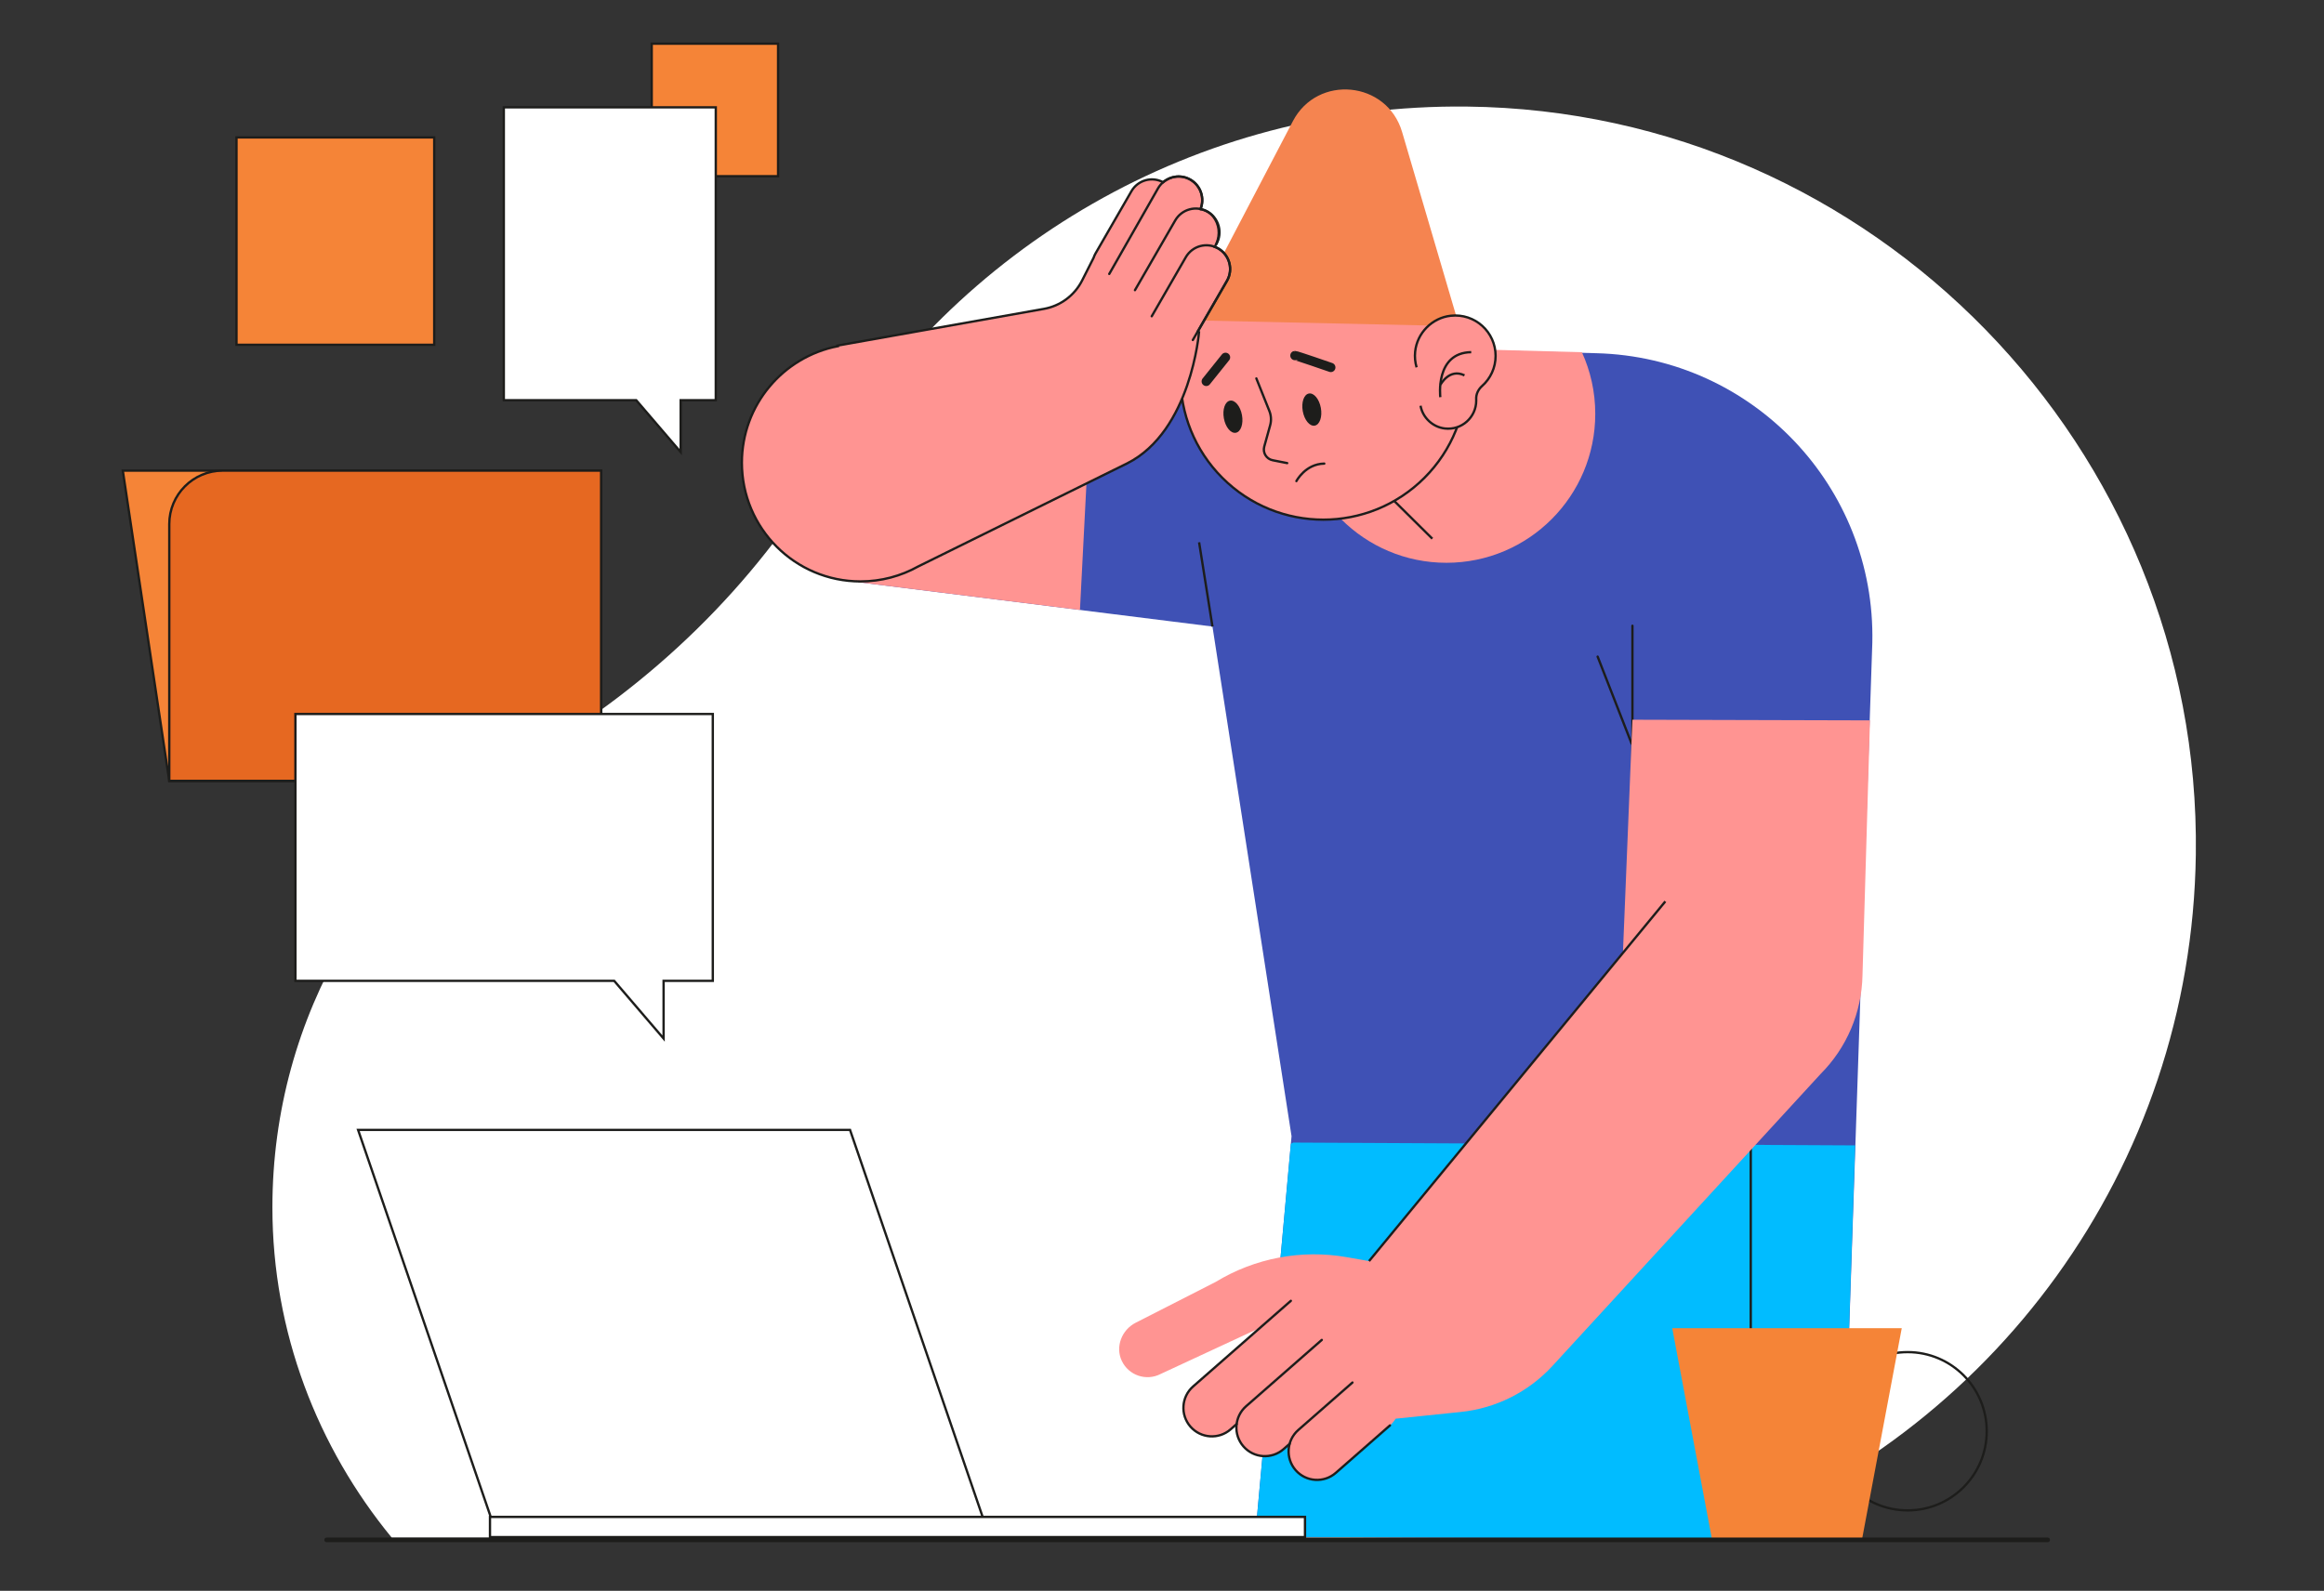 <svg width="720" height="493" xmlns="http://www.w3.org/2000/svg" xmlns:xlink="http://www.w3.org/1999/xlink" xml:space="preserve" overflow="hidden"><rect width="100%" height="100%" fill="#333333" stroke="none"/><g transform="translate(-280 -105)"><g><g><g><path d="M373.719 581.549C373.349 581.414 372.977 581.288 372.608 581.151 372.5 581.285 372.386 581.414 372.277 581.548L121.395 581.549C98.353 553.536 84.393 517.856 84.393 479.263 84.393 419.566 116.662 367.41 164.708 339.277 202.015 317.432 233.543 286.896 255.732 249.792 296.032 182.406 370.061 137.518 454.508 138.464 580.313 139.873 681.992 244.223 680.291 370.024 678.975 467.338 616.803 549.953 530.105 581.548L373.719 581.548Z" fill="#FFFFFF" fill-rule="nonzero" fill-opacity="1" transform="matrix(1 0 0 1.001 280 -0.575)"/><path d="M52.443 347.224 38.047 251.172 186.227 251.172 186.227 347.224 52.443 347.224Z" stroke="#1D1D1B" stroke-width="0.719" stroke-linecap="butt" stroke-linejoin="miter" stroke-miterlimit="10" stroke-opacity="1" fill="#F58437" fill-rule="nonzero" fill-opacity="1" transform="matrix(1 0 0 1.001 280 -0.575)"/><path d="M52.443 347.224 52.443 267.731C52.443 258.585 59.856 251.173 69 251.173L186.227 251.173 186.227 347.224 52.443 347.224Z" stroke="#1D1D1B" stroke-width="0.719" stroke-linecap="butt" stroke-linejoin="miter" stroke-miterlimit="10" stroke-opacity="1" fill="#E66821" fill-rule="nonzero" fill-opacity="1" transform="matrix(1 0 0 1.001 280 -0.575)"/><path d="M73.27 148.015 134.526 148.015 134.526 212.213 73.27 212.213Z" stroke="#1D1D1B" stroke-width="0.719" stroke-linecap="butt" stroke-linejoin="miter" stroke-miterlimit="10" stroke-opacity="1" fill="#F58437" fill-rule="evenodd" fill-opacity="1" transform="matrix(1 0 0 1.001 280 -0.575)"/><path d="M201.909 118.992 241.058 118.992 241.058 160.022 201.909 160.022Z" stroke="#1D1D1B" stroke-width="0.719" stroke-linecap="butt" stroke-linejoin="miter" stroke-miterlimit="10" stroke-opacity="1" fill="#F58437" fill-rule="evenodd" fill-opacity="1" transform="matrix(1 0 0 1.001 280 -0.575)"/><path d="M220.834 326.518 91.524 326.518 91.525 409.133 190.284 409.133 205.591 426.992 205.591 409.133 220.834 409.133 220.834 326.518Z" stroke="#1D1D1B" stroke-width="0.719" stroke-linecap="butt" stroke-linejoin="miter" stroke-miterlimit="10" stroke-opacity="1" fill="#FFFFFF" fill-rule="nonzero" fill-opacity="1" transform="matrix(1 0 0 1.001 280 -0.575)"/><path d="M221.757 138.704 156.089 138.704 156.089 229.363 197.109 229.363 210.877 245.426 210.877 229.363 221.757 229.363 221.757 138.704Z" stroke="#1D1D1B" stroke-width="0.719" stroke-linecap="butt" stroke-linejoin="miter" stroke-miterlimit="10" stroke-opacity="1" fill="#FFFFFF" fill-rule="nonzero" fill-opacity="1" transform="matrix(1 0 0 1.001 280 -0.575)"/><path d="M338.879 210.741 494.65 214.824C542.928 216.089 581.106 256.134 580.067 304.418L570.7 582.094 388.864 581.223 400.136 457.238 375.633 299.442 265.861 285.72 338.879 210.741Z" fill="#3F51B5" fill-rule="nonzero" fill-opacity="1" transform="matrix(1 0 0 1.001 280 -0.575)"/><path d="M400.626 459.2 399.921 459.609 388.865 581.224 570.701 582.095 574.742 460.071 400.626 459.2Z" fill="#01BCFF" fill-rule="nonzero" fill-opacity="1" transform="matrix(1 0 0 1.001 280 -0.575)"/><path d="M505.745 351.266 505.745 299.198" stroke="#1D1D1B" stroke-width="0.719" stroke-linecap="round" stroke-linejoin="miter" stroke-miterlimit="10" stroke-opacity="1" fill="none" fill-rule="nonzero" transform="matrix(1 0 0 1.001 280 -0.575)"/><path d="M494.962 308.753 505.498 335.706" stroke="#1D1D1B" stroke-width="0.719" stroke-linecap="round" stroke-linejoin="miter" stroke-miterlimit="10" stroke-opacity="1" fill="none" fill-rule="nonzero" transform="matrix(1 0 0 1.001 280 -0.575)"/><path d="M334.583 294.311 338.879 210.741 265.861 285.72 334.583 294.311Z" fill="#FF9492" fill-rule="nonzero" fill-opacity="1" transform="matrix(1 0 0 1.001 280 -0.575)"/><path d="M448.114 279.705C473.582 279.705 494.228 259.059 494.228 233.591 494.228 226.779 492.739 220.32 490.087 214.502L407.196 212.329C403.882 218.693 401.998 225.92 401.998 233.591 401.999 259.059 422.647 279.705 448.114 279.705Z" fill="#FF9492" fill-rule="nonzero" fill-opacity="1" transform="matrix(1 0 0 1.001 280 -0.575)"/><path d="M435.666 220.543 421.21 249.947 443.751 272.244" stroke="#1D1D1B" stroke-width="0.719" stroke-linecap="butt" stroke-linejoin="miter" stroke-miterlimit="10" stroke-opacity="1" fill="#FF9492" fill-rule="nonzero" fill-opacity="1" transform="matrix(1 0 0 1.001 280 -0.575)"/><path d="M378.677 190.759C395.961 173.475 424.026 173.475 441.311 190.759 458.595 208.043 458.595 236.108 441.311 253.392 424.026 270.676 395.961 270.676 378.677 253.392 361.393 236.108 361.393 208.043 378.677 190.759Z" fill="#FF9492" fill-rule="evenodd" fill-opacity="1" transform="matrix(1 0 0 1.001 280 -0.575)"/><path d="M378.677 190.759C395.961 173.475 424.026 173.475 441.311 190.759 458.595 208.043 458.595 236.108 441.311 253.392 424.026 270.676 395.961 270.676 378.677 253.392 361.393 236.108 361.393 208.043 378.677 190.759Z" stroke="#1D1D1B" stroke-width="0.719" stroke-linecap="round" stroke-linejoin="miter" stroke-miterlimit="10" stroke-opacity="1" fill="none" fill-rule="evenodd" transform="matrix(1 0 0 1.001 280 -0.575)"/><path d="M368.281 204.616 452.081 206.454 434.385 146.329C429.728 130.507 408.184 128.39 400.536 143.001L368.281 204.616Z" fill="#F58450" fill-rule="nonzero" fill-opacity="1" transform="matrix(1 0 0 1.001 280 -0.575)"/><path d="M384.775 233.968C385.274 236.715 384.425 239.17 382.878 239.45 381.33 239.732 379.67 237.734 379.169 234.989 378.67 232.242 379.519 229.788 381.067 229.507 382.616 229.225 384.275 231.223 384.775 233.968Z" fill="#1D1D1B" fill-rule="nonzero" fill-opacity="1" transform="matrix(1 0 0 1.001 280 -0.575)"/><path d="M409.218 231.763C409.718 234.51 408.869 236.964 407.321 237.245 405.774 237.527 404.114 235.529 403.613 232.784 403.113 230.037 403.963 227.583 405.51 227.302 407.059 227.02 408.719 229.018 409.218 231.763Z" fill="#1D1D1B" fill-rule="nonzero" fill-opacity="1" transform="matrix(1 0 0 1.001 280 -0.575)"/><path d="M389.232 222.626 393.267 232.716C393.828 234.118 393.913 235.667 393.51 237.123L391.678 243.736C391.151 245.633 392.351 247.578 394.283 247.958L398.789 248.846" stroke="#1D1D1B" stroke-width="0.719" stroke-linecap="round" stroke-linejoin="miter" stroke-miterlimit="10" stroke-opacity="1" fill="none" fill-rule="nonzero" transform="matrix(1 0 0 1.001 280 -0.575)"/><path d="M373.706 223.545 379.678 216.102" stroke="#1D1D1B" stroke-width="2.878" stroke-linecap="round" stroke-linejoin="miter" stroke-miterlimit="10" stroke-opacity="1" fill="none" fill-rule="nonzero" transform="matrix(1 0 0 1.001 280 -0.575)"/><path d="M401.179 215.551C401.454 215.459 412.296 219.226 412.296 219.226" stroke="#1D1D1B" stroke-width="2.878" stroke-linecap="round" stroke-linejoin="miter" stroke-miterlimit="10" stroke-opacity="1" fill="none" fill-rule="nonzero" transform="matrix(1 0 0 1.001 280 -0.575)"/><path d="M401.638 254.418C401.638 254.418 404.395 249.089 410.276 248.997" stroke="#1D1D1B" stroke-width="0.719" stroke-linecap="round" stroke-linejoin="miter" stroke-miterlimit="10" stroke-opacity="1" fill="none" fill-rule="nonzero" transform="matrix(1 0 0 1.001 280 -0.575)"/><path d="M463.353 215.643C463.353 208.278 456.982 202.401 449.45 203.224 443.692 203.853 439.025 208.557 438.429 214.32 438.252 216.027 438.422 217.671 438.875 219.193 439.439 221.086 440.441 222.792 441.76 224.194 441.047 225.121 440.514 226.192 440.218 227.359 439.922 228.525 439.863 229.786 440.097 231.091 440.764 234.786 443.879 237.691 447.607 238.126 452.878 238.739 457.35 234.636 457.35 229.489 457.35 229.353 457.348 229.218 457.34 229.084 457.265 227.506 457.976 226.034 459.157 224.984 461.732 222.694 463.353 219.359 463.353 215.643Z" fill="#FF9492" fill-rule="nonzero" fill-opacity="1" transform="matrix(1 0 0 1.001 280 -0.575)"/><path d="M440.098 231.089C440.765 234.785 443.88 237.689 447.608 238.124 452.878 238.737 457.351 234.635 457.351 229.487 457.351 229.352 457.348 229.216 457.341 229.083 457.266 227.505 457.977 226.032 459.158 224.983 461.731 222.694 463.354 219.359 463.354 215.643 463.354 208.278 456.982 202.4 449.451 203.224 443.693 203.853 439.026 208.557 438.43 214.32 438.253 216.027 438.423 217.671 438.876 219.193" stroke="#1D1D1B" stroke-width="0.719" stroke-linecap="butt" stroke-linejoin="miter" stroke-miterlimit="10" stroke-opacity="1" fill="none" fill-rule="nonzero" transform="matrix(1 0 0 1.001 280 -0.575)"/><path d="M371.494 273.36 375.634 299.442" stroke="#1D1D1B" stroke-width="0.719" stroke-linecap="butt" stroke-linejoin="miter" stroke-miterlimit="10" stroke-opacity="1" fill="none" fill-rule="nonzero" transform="matrix(1 0 0 1.001 280 -0.575)"/><path d="M542.401 459.701 542.401 582.094" stroke="#1D1D1B" stroke-width="0.719" stroke-linecap="butt" stroke-linejoin="miter" stroke-miterlimit="10" stroke-opacity="1" fill="none" fill-rule="nonzero" transform="matrix(1 0 0 1.001 280 -0.575)"/><path d="M505.745 328.294 502.804 400.333 424.15 495.894 417.236 494.682C403.213 492.225 388.776 494.951 376.617 502.353L351.839 514.982C347.536 517.176 345.474 522.405 347.536 526.772 349.671 531.291 355.1 533.122 359.52 530.869L390.373 516.554 369.923 534.459C366.289 537.641 365.571 543.216 368.643 546.943 371.821 550.801 377.532 551.244 381.266 547.975L383.132 546.341C382.81 548.855 383.556 551.495 385.444 553.505 388.739 557.015 394.339 557.028 397.962 553.856L399.543 552.472C398.784 555.233 399.38 558.31 401.407 560.626 404.615 564.291 410.19 564.661 413.855 561.452L430.631 546.763C431.334 546.148 431.912 545.444 432.371 544.686L452.564 542.601C463.462 541.476 473.574 536.401 480.987 528.334L564.017 437.988C572.142 429.864 576.802 418.909 577.019 407.421L579.338 328.491 505.745 328.294Z" fill="#FF9492" fill-rule="nonzero" fill-opacity="1" transform="matrix(1 0 0 1.001 280 -0.575)"/><path d="M430.628 546.765 413.852 561.454C410.187 564.662 404.615 564.293 401.405 560.627 398.196 556.963 398.566 551.389 402.231 548.18L419.007 533.491" stroke="#1D1D1B" stroke-width="0.719" stroke-linecap="round" stroke-linejoin="miter" stroke-miterlimit="10" stroke-opacity="1" fill="none" fill-rule="nonzero" transform="matrix(1 0 0 1.001 280 -0.575)"/><path d="M399.541 552.472 397.681 554.1C394.016 557.309 388.444 556.941 385.234 553.274 382.025 549.609 382.394 544.037 386.06 540.826L409.507 520.297" stroke="#1D1D1B" stroke-width="0.719" stroke-linecap="round" stroke-linejoin="miter" stroke-miterlimit="10" stroke-opacity="1" fill="none" fill-rule="nonzero" transform="matrix(1 0 0 1.001 280 -0.575)"/><path d="M383.13 546.343 381.265 547.977C377.6 551.186 372.026 550.816 368.817 547.151 365.608 543.486 365.978 537.912 369.644 534.703L399.923 508.191" stroke="#1D1D1B" stroke-width="0.719" stroke-linecap="round" stroke-linejoin="miter" stroke-miterlimit="10" stroke-opacity="1" fill="none" fill-rule="nonzero" transform="matrix(1 0 0 1.001 280 -0.575)"/><path d="M424.147 495.895 515.935 384.542" stroke="#1D1D1B" stroke-width="0.719" stroke-linecap="butt" stroke-linejoin="miter" stroke-miterlimit="10" stroke-opacity="1" fill="none" fill-rule="nonzero" transform="matrix(1 0 0 1.001 280 -0.575)"/><path d="M377.426 182.391C377.075 182.188 376.708 182.041 376.341 181.902L376.407 181.788C377.908 179.187 378.002 175.941 376.457 173.365 375.237 171.33 373.596 170.551 371.914 170.211 373.273 166.864 372.024 162.951 368.808 161.094 366.037 159.495 362.677 159.928 360.375 161.895 356.889 160.013 352.519 161.218 350.526 164.672L339.423 183.904C339.166 184.349 338.962 184.81 338.808 185.279L335.254 192.302C332.91 196.93 328.527 200.188 323.419 201.096L259.494 212.457 259.557 212.649C242.628 215.935 229.845 230.832 229.845 248.721 229.845 269.02 246.3 285.475 266.599 285.475 273.064 285.475 279.136 283.8 284.415 280.868L349.249 248.909C369.021 238.92 371.471 208.291 371.471 208.291L371.113 208.031 380.118 192.432C382.147 188.916 380.942 184.421 377.426 182.391Z" stroke="#1D1D1B" stroke-width="0.719" stroke-linecap="butt" stroke-linejoin="miter" stroke-miterlimit="10" stroke-opacity="1" fill="#FF9492" fill-rule="nonzero" fill-opacity="1" transform="matrix(1 0 0 1.001 280 -0.575)"/><path d="M356.818 203.384 367.384 185.081C369.414 181.566 373.909 180.361 377.425 182.391 380.94 184.421 382.145 188.916 380.115 192.432L369.548 210.734" stroke="#1D1D1B" stroke-width="0.719" stroke-linecap="round" stroke-linejoin="miter" stroke-miterlimit="10" stroke-opacity="1" fill="none" fill-rule="nonzero" transform="matrix(1 0 0 1.001 280 -0.575)"/><path d="M351.622 195.305 364.095 173.709C366.125 170.194 370.621 168.989 374.136 171.019 377.652 173.048 378.856 177.544 376.827 181.06" stroke="#1D1D1B" stroke-width="0.719" stroke-linecap="round" stroke-linejoin="miter" stroke-miterlimit="10" stroke-opacity="1" fill="none" fill-rule="nonzero" transform="matrix(1 0 0 1.001 280 -0.575)"/><path d="M343.658 190.283 358.765 163.787C360.795 160.271 365.29 159.066 368.806 161.096 372.023 162.954 373.305 166.877 371.944 170.224" stroke="#1D1D1B" stroke-width="0.719" stroke-linecap="round" stroke-linejoin="miter" stroke-miterlimit="10" stroke-opacity="1" fill="none" fill-rule="nonzero" transform="matrix(1 0 0 1.001 280 -0.575)"/><path d="M446.224 228.433C446.224 228.433 444.522 214.655 455.801 214.496" stroke="#1D1D1B" stroke-width="0.719" stroke-linecap="butt" stroke-linejoin="miter" stroke-miterlimit="10" stroke-opacity="1" fill="none" fill-rule="nonzero" transform="matrix(1 0 0 1.001 280 -0.575)"/><path d="M446.283 224.564C446.283 224.564 449.017 219.384 453.715 221.681" stroke="#1D1D1B" stroke-width="0.719" stroke-linecap="butt" stroke-linejoin="miter" stroke-miterlimit="10" stroke-opacity="1" fill="none" fill-rule="nonzero" transform="matrix(1 0 0 1.001 280 -0.575)"/><path d="M615.508 548.575C615.508 562.106 604.539 573.075 591.008 573.075 577.477 573.075 566.508 562.106 566.508 548.575 566.508 535.044 577.477 524.075 591.008 524.075 604.539 524.075 615.508 535.044 615.508 548.575Z" stroke="#1D1D1B" stroke-width="0.719" stroke-linecap="butt" stroke-linejoin="miter" stroke-miterlimit="10" stroke-opacity="1" fill="none" fill-rule="evenodd" transform="matrix(1 0 0 1.001 280 -0.575)"/><path d="M576.933 581.728 530.331 581.728 518.081 516.674 589.182 516.674 576.933 581.728Z" fill="#F58437" fill-rule="nonzero" fill-opacity="1" transform="matrix(1 0 0 1.001 280 -0.575)"/><path d="M306.536 581.224 154.129 581.224 110.943 455.28 263.349 455.28 306.536 581.224Z" stroke="#1D1D1B" stroke-width="0.719" stroke-linecap="butt" stroke-linejoin="miter" stroke-miterlimit="10" stroke-opacity="1" fill="#FFFFFF" fill-rule="nonzero" fill-opacity="1" transform="matrix(1 0 0 1.001 280 -0.575)"/><path d="M151.801 575.098 404.302 575.098 404.302 581.346 151.801 581.346Z" stroke="#1D1D1B" stroke-width="0.719" stroke-linecap="butt" stroke-linejoin="miter" stroke-miterlimit="10" stroke-opacity="1" fill="#FFFFFF" fill-rule="evenodd" fill-opacity="1" transform="matrix(1 0 0 1.001 280 -0.575)"/><path d="M634.384 582.205 101.204 582.205" stroke="#1D1D1B" stroke-width="1.441" stroke-linecap="round" stroke-linejoin="miter" stroke-miterlimit="10" stroke-opacity="1" fill="none" fill-rule="nonzero" transform="matrix(1 0 0 1.001 280 -0.575)"/></g></g></g></g></svg>